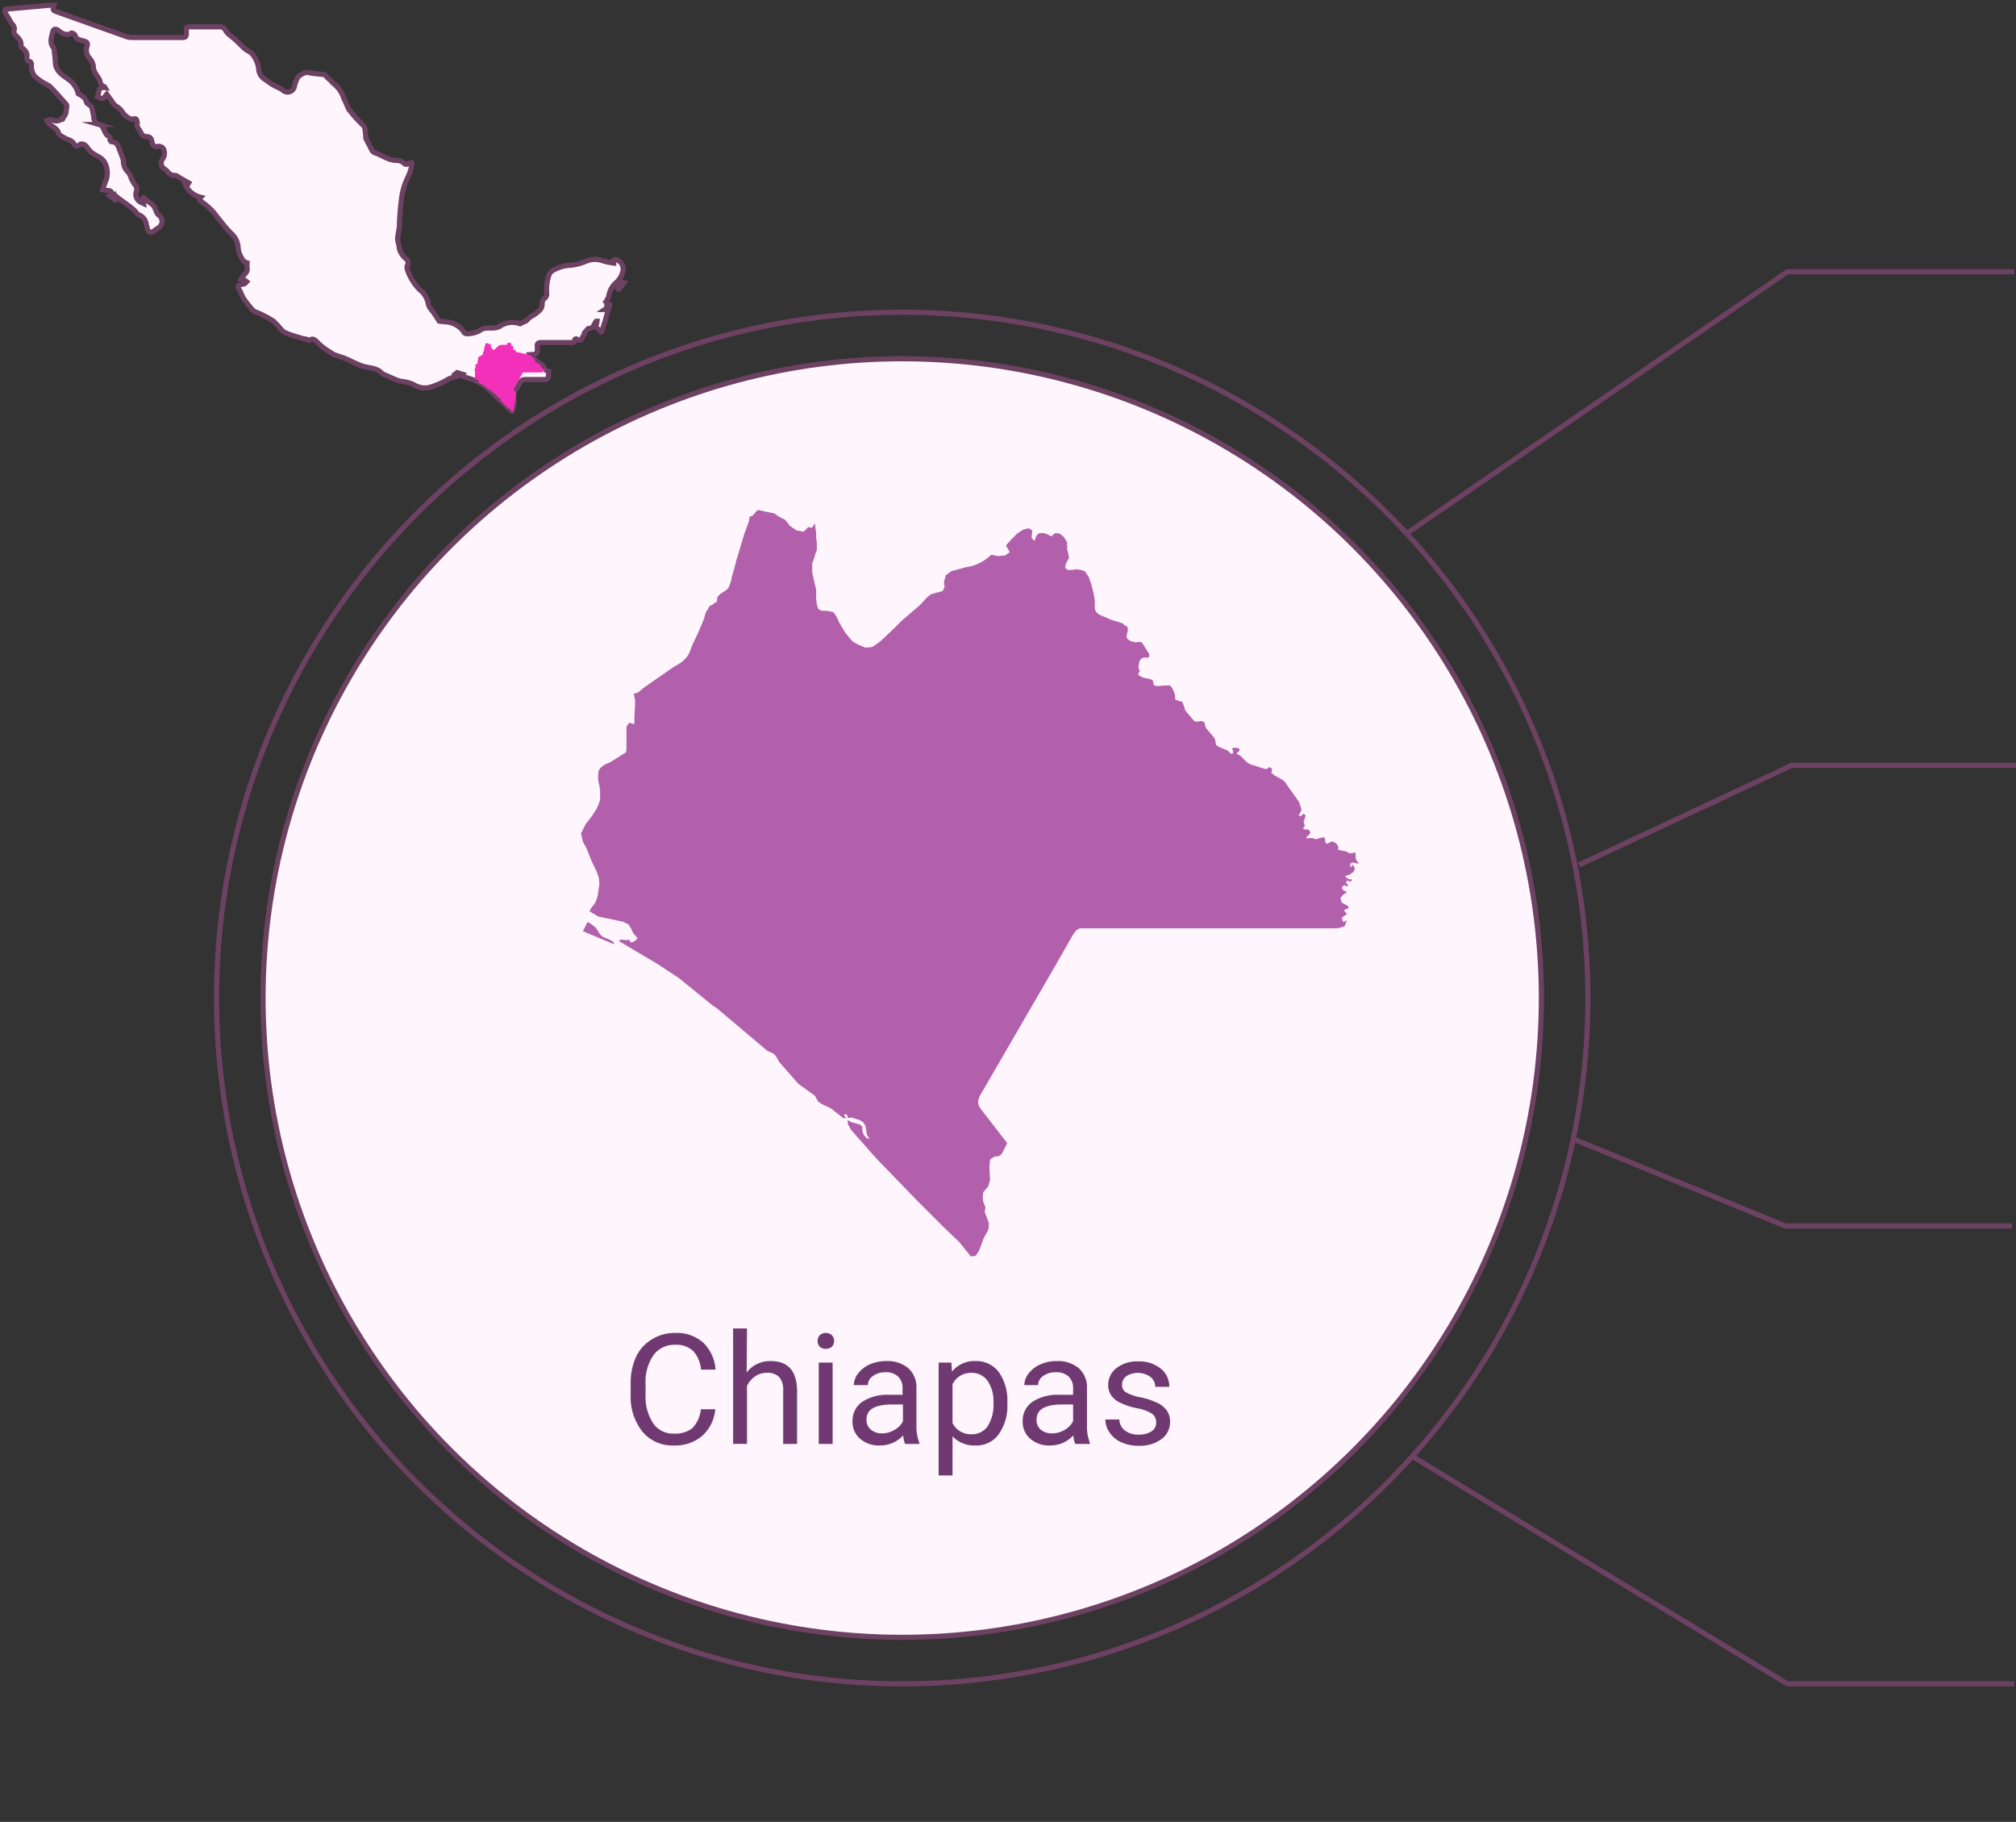 <svg xmlns="http://www.w3.org/2000/svg" viewBox="0 0 306.04 276.52"><rect x="0" y="0" width="306.04" height="276.52" fill="#333333" stroke="none"/><defs><style>.cls-1{fill:#fef6fc;}.cls-1,.cls-2,.cls-3{stroke:#6d4162;stroke-miterlimit:10;stroke-width:0.78px;}.cls-2,.cls-3{fill:none;}.cls-3{isolation:isolate;}.cls-4{fill:#713972;}.cls-5{fill:#b25fac;}.cls-6{fill:#f230b9;}</style></defs><g id="estados"><circle class="cls-1" cx="136.96" cy="151.48" r="97.03"/><circle class="cls-2" cx="136.96" cy="151.48" r="104.09"/><polyline class="cls-3" points="213.34 81.1 271.32 41.25 305.78 41.25"/><polyline class="cls-3" points="214.19 220.92 271.32 255.56 305.78 255.56"/><polyline class="cls-3" points="239.72 131.27 272.01 116.16 306.47 116.16"/><polyline class="cls-3" points="238.56 172.75 271 186.07 305.46 186.07"/><path class="cls-4" d="M108.58,213.89a6.13,6.13,0,0,1-2,4.06,6.34,6.34,0,0,1-4.35,1.44,5.86,5.86,0,0,1-4.72-2.12,8.49,8.49,0,0,1-1.77-5.64V210a9.53,9.53,0,0,1,.82-4.08A6.2,6.2,0,0,1,99,203.26a6.5,6.5,0,0,1,3.51-.95,6,6,0,0,1,4.25,1.48,6.25,6.25,0,0,1,1.86,4.09h-2.2a4.77,4.77,0,0,0-1.24-2.88,3.75,3.75,0,0,0-2.67-.89,3.91,3.91,0,0,0-3.29,1.55A7.15,7.15,0,0,0,98,210.08v1.61a7.33,7.33,0,0,0,1.13,4.3,3.64,3.64,0,0,0,3.16,1.6,4.21,4.21,0,0,0,2.8-.82,4.65,4.65,0,0,0,1.3-2.88Z"/><path class="cls-4" d="M113.35,208.3a4.5,4.5,0,0,1,3.65-1.72q3.91,0,4,4.42v8.16h-2.11V211a2.87,2.87,0,0,0-.61-2,2.47,2.47,0,0,0-1.87-.64,3.09,3.09,0,0,0-1.8.55,3.77,3.77,0,0,0-1.21,1.44v8.8h-2.11V201.63h2.11Z"/><path class="cls-4" d="M124.12,203.53a1.28,1.28,0,0,1,.31-.86,1.39,1.39,0,0,1,1.87,0,1.24,1.24,0,0,1,.32.86,1.22,1.22,0,0,1-.32.86,1.46,1.46,0,0,1-1.87,0A1.26,1.26,0,0,1,124.12,203.53Zm2.28,15.63h-2.11V206.81h2.11Z"/><path class="cls-4" d="M137.4,219.16a4.42,4.42,0,0,1-.29-1.3,4.72,4.72,0,0,1-3.52,1.53,4.35,4.35,0,0,1-3-1,3.34,3.34,0,0,1-1.17-2.62,3.5,3.5,0,0,1,1.46-3,7,7,0,0,1,4.13-1.07h2v-1a2.37,2.37,0,0,0-.66-1.76,2.64,2.64,0,0,0-1.95-.66,3.07,3.07,0,0,0-1.89.57,1.69,1.69,0,0,0-.77,1.38h-2.12a2.94,2.94,0,0,1,.65-1.78,4.57,4.57,0,0,1,1.78-1.37,6.1,6.1,0,0,1,2.48-.5,4.89,4.89,0,0,1,3.34,1.07,3.83,3.83,0,0,1,1.25,2.94v5.68a6.87,6.87,0,0,0,.44,2.7v.19Zm-3.5-1.61a3.63,3.63,0,0,0,1.88-.52,3,3,0,0,0,1.29-1.33v-2.53h-1.65c-2.59,0-3.88.75-3.88,2.27a1.92,1.92,0,0,0,.66,1.55A2.56,2.56,0,0,0,133.9,217.55Z"/><path class="cls-4" d="M152.92,213.12a7.39,7.39,0,0,1-1.29,4.54,4.13,4.13,0,0,1-3.49,1.73A4.54,4.54,0,0,1,144.6,218v5.94h-2.11V206.81h1.93l.1,1.37a4.35,4.35,0,0,1,3.59-1.6,4.22,4.22,0,0,1,3.52,1.68,7.49,7.49,0,0,1,1.29,4.67Zm-2.11-.24a5.43,5.43,0,0,0-.89-3.3,2.88,2.88,0,0,0-2.44-1.21,3.11,3.11,0,0,0-2.88,1.7V216a3.12,3.12,0,0,0,2.9,1.69,2.87,2.87,0,0,0,2.42-1.2A6,6,0,0,0,150.81,212.88Z"/><path class="cls-4" d="M163.23,219.16a4.69,4.69,0,0,1-.3-1.3,4.7,4.7,0,0,1-3.51,1.53,4.36,4.36,0,0,1-3-1,3.34,3.34,0,0,1-1.17-2.62,3.48,3.48,0,0,1,1.47-3,6.92,6.92,0,0,1,4.12-1.07h2.06v-1a2.37,2.37,0,0,0-.66-1.76,2.69,2.69,0,0,0-2-.66,3.07,3.07,0,0,0-1.89.57,1.67,1.67,0,0,0-.76,1.38H155.5a2.89,2.89,0,0,1,.66-1.78,4.5,4.5,0,0,1,1.78-1.37,6.06,6.06,0,0,1,2.47-.5,4.87,4.87,0,0,1,3.34,1.07,3.84,3.84,0,0,1,1.26,2.94v5.68a6.89,6.89,0,0,0,.43,2.7v.19Zm-3.51-1.61a3.66,3.66,0,0,0,1.89-.52,3.11,3.11,0,0,0,1.29-1.33v-2.53h-1.66c-2.58,0-3.88.75-3.88,2.27A1.92,1.92,0,0,0,158,217,2.58,2.58,0,0,0,159.72,217.55Z"/><path class="cls-4" d="M175.51,215.88a1.57,1.57,0,0,0-.65-1.33,6.37,6.37,0,0,0-2.25-.81,10.78,10.78,0,0,1-2.54-.83,3.44,3.44,0,0,1-1.39-1.14,2.71,2.71,0,0,1-.45-1.57,3.19,3.19,0,0,1,1.28-2.57,5,5,0,0,1,3.28-1,5.13,5.13,0,0,1,3.41,1.09,3.43,3.43,0,0,1,1.3,2.77h-2.12a1.91,1.91,0,0,0-.73-1.5,3.28,3.28,0,0,0-3.66-.12,1.55,1.55,0,0,0-.65,1.31,1.28,1.28,0,0,0,.6,1.15,7.53,7.53,0,0,0,2.19.75,11,11,0,0,1,2.56.84,3.73,3.73,0,0,1,1.45,1.18,2.87,2.87,0,0,1,.48,1.68,3.16,3.16,0,0,1-1.33,2.66,5.56,5.56,0,0,1-3.43,1,6.27,6.27,0,0,1-2.63-.53,4.25,4.25,0,0,1-1.78-1.47,3.5,3.5,0,0,1-.65-2h2.12a2.16,2.16,0,0,0,.85,1.68,3.29,3.29,0,0,0,2.09.62,3.41,3.41,0,0,0,1.92-.48A1.5,1.5,0,0,0,175.51,215.88Z"/><path id="CHIS" class="cls-5" d="M88.49,141.34l.7-1.4.4.2.8.6.8,1.2.4.3,1,.4.5.3.2.4-4.8-2Zm84.6-39.4h-.2l-.1.5.7.4,1,.2.5.2.2.8.6.1.9-.1h.9l.3.3.3.6.2.6v.5l.1.2.7.2.3.1.1.3.2.5.1.4.3.4,1.1,1.3.3.1.8-.1.3.1.2.2.1.6.2.3,1.1,1.3.2.4.1.7.4.3,1.2.5.2.1.4.4.1.1.3-.1V114l-.1-.3v-.2h.6l.4.1.1.3-.5.5.6.3,1,1,.5.3,2.2.7h.4l.3-.3.4.3v.2l-.1.4.5.4,1.1.6.4.3,2.2,3.1.4,1.2-.4.8v.2l.3-.1h.1l.1-.1.1-.2.4.2-.1.5-.2.5.2.6-.3.5.3.1h.5l.3.3v.3l-.2.2-.3.3-.1.3.4-.1h.5l.4.1.2.1.2-.1.8-.2h.3l.1.7.2.3.8-.4.3.1.3.2.2.2.2.4-.1.2.1.2,1,.2.3.1.3.2h.5l.3-.1h.2v.9l.1.2.4.6-.5-.1-.5-.1-.3.2v.5h.2v-.3h.2l.3.5-.2.5-.5.4-.6.2-.2.1.3.3.5.2.2-.1v.3l-.2.1-.3-.1-.2-.1v.2h-.2l.1.2.2.3.1.2h-.4l-.1-.1-.1-.1-.4.4.1.3.3.2.4.2-.3.2-.4.3-.3.4.2.7.9.5.2.3-.7.3v.2l.4.4-.8.6.2.6h.2l.1-.1.3-.1-.1.2-.2.5-.1.2-.6.2-.6.1h-39l-.5.3-.4.5-2.8,4.9-2.2,3.8-2.5,4.3L153,159l-4.3,7.4-.2.6v.6l.3.6,4.1,5.3-.7,1.4-.3.4-.4.2h-.4l-.4.2-.4.3-.1,1.1.1,2-.3,1-.7.8-.1.4v.9l.3.8.1.3-.1.5v.2l.6,1.6v.6l-.1.5-.7,1.3-.7,1.9-.5.7-.7.1-.1-.1-1.7-2.1-2.4-2.3-4-4-6.1-6.3-3.9-4.4-.5-.9V170l.5.3,1.4.4.3.3v.6l.2.6.4.5.5.2-.4-.7-.2-1.3-.4-.6-.5-.3-.6-.2-.7-.2-.5.1-.1-.5-.3-.1-.2.2.4.4H128l-1.9-1.5-1.3-.6-.6-.4-.5-.9-2.5-1.8-2.9-3.3-.5-.9-.4-.4-.9-.4-7.7-6.5-.5-.3-5.3-4.3-3.2-2.1-5.9-3.5.4-.2.8.1.4-.1.2.4H96l.4-.2.4-.4-.7-.8-.3-.7-.4-.6-.8-.4-3.8-.8-1-.6-.3-.2.2-.4.6-.8.2-.4.2-.6.1-.6.1-.7.1-.6-.1-1-.4-1.1-.5-1-.4-.9-.5-1.3-.3-.6-.3-.5-.3-1.3.7-1.4,1-1.3.7-1.1.3-.7.2-.6V120l-.1-.7-.2-.9v-.9l.1-.6.4-.5.6-.4.7-.3.5-.3,1.9-1.2.1-.4v-3.5l.4-.6.8.2v-1l.1-1.8v-.9l-.2-.9.4-.1.4-.2.7-.6,4.6-3.2.7-.4.6-.4.6-.6.4-.6.5-1.3L106,96l.8-1.9.4-1.3.2-.2.2-.4.1-.2.6-.3.3-.3h.2l.1-.6v-.2l.4-.4.4-.3.5-.3.4-.4.2-.5.2-.6.1-.6.2-.6.5-1.9.6-2,.6-2,.7-1.9.1-.7.4-.1.2-.2.4-.5.3-.2.5.1.8.2,1.1.2.3.2.6.4.8.4.7.9,1,.7,1.1.2.7-.7.6.1.4-.7.1.8.1.7v.8l.1.6v1.2l-.2.5-.3,1-.2.5v1.4l.6,2.6v1.4l.1.8.2.7.5.3h.8l1,.2.5.7.4.9.6,1,.3.5.4.5.4.5.4.4.9.5,1,.4,1-.1.9-.6.5-.4,1.9-1.8,1.2-1.2,2.8-2.4,1-1.1.6-.5.7-.2,1.1-.3.3-.6-.1-.8.3-1,.8-.6,1.1-.3,1.1-.3,1-.2.8-.3.8-.4.7-.5.6-.5,1,.2,1.1-.1.7-.5-.6-1,.8-.9.9-.9.9-.6.7-.2h.2l.5.3-.1,1.1.4.5.2-.4.1-.3.2-.3.4-.2h.4l.5.1.8.4.6-.5.7.1.6.5.5.8v1.1l.1.3.2,1-.2.3-.3.6-.1.6.4.3h.7l.6-.1.7.1.6.2.6.9.4,1.2L166,90l.2,1.1v1.3l.2.5.5.4.7.3.5.2.4.2.6.2.7.2.6.2.2.2.3.2.3.2v.5l-.2,1,.2.3.4.3.4.1.4.1.7-.1.3.2.2.3.8,1.3.1.1-.1.5h-.8l-.4.2-.2.3-.1.5-.1.5.2.5.1.1Z"/><path class="cls-1" d="M94.07,42.29a3.19,3.19,0,0,0,.53-1.36A1.53,1.53,0,0,0,94,39.62c-.42-.31-.74-.36-1.12.11l.29.08,0,.12a11.22,11.22,0,0,1-1.65-.34,3.48,3.48,0,0,0-2.58.07,8,8,0,0,1-2.47.61,5.56,5.56,0,0,0-2.64.84,1.41,1.41,0,0,0-.5.63A7.05,7.05,0,0,0,83,44.59a.88.88,0,0,1-.2.58,1.09,1.09,0,0,0-.5,1c0,.7-.43,1-.89,1.37s-.69.41-1,.64a4.27,4.27,0,0,0-.47.48h0l-1,.48h0a3.35,3.35,0,0,0-3,.34,1.34,1.34,0,0,1-.5.22c-.88.24-1.85-.18-2.71.52a3.91,3.91,0,0,1-1.73.43.65.65,0,0,1-.53-.16,3.25,3.25,0,0,0-1.32-1.22,3.61,3.61,0,0,0-1.47-.42,9,9,0,0,1-1-.11c-.28-.42-.51-.79-.76-1.15-.34-.51-.85-.94-.93-1.61A3.42,3.42,0,0,0,63.75,44a7.79,7.79,0,0,1-1.91-3.09,1,1,0,0,1,0-.63.74.74,0,0,0-.2-1,2.81,2.81,0,0,1-1.07-1.9c0-.32-.17-.63-.2-1a2.39,2.39,0,0,1,.05-.7c.06-.45.16-.9.22-1.35,0-.23,0-.47,0-.7.08-1.05.14-2.11.28-3.16A10.11,10.11,0,0,1,62,26.73a7.55,7.55,0,0,0,.5-1.59,1.27,1.27,0,0,0,0-.43,1.36,1.36,0,0,0-.51.11.46.46,0,0,1-.67-.05,1.67,1.67,0,0,0-1.24-.42,4.23,4.23,0,0,1-1.12-.25c-.64-.26-1.25-.61-1.9-.86a1,1,0,0,1-.65-.52c-.27-.58-.59-1.15-.88-1.73a1.36,1.36,0,0,1,0-.36c-.05-.42-.08-.85-.17-1.26A1.18,1.18,0,0,0,55,18.9c-.3-.32-.62-.62-.91-.94s-.6-.7-.89-1.06a1.4,1.4,0,0,1-.28-.36c-.25-.53-.46-1.09-.73-1.61a4.42,4.42,0,0,0-1.45-2.16c-.31-.2-.5-.6-.81-.79s-.45-.69-1-.7A20.29,20.29,0,0,1,46.7,11a.67.67,0,0,0-.31,0,4.68,4.68,0,0,0-.64.3,1.59,1.59,0,0,0-.57.48,6,6,0,0,0-.47,1.21,1.06,1.06,0,0,1-1.82.66c-.4-.28-.88-.45-1.31-.69a7.71,7.71,0,0,1-.77-.49,4.71,4.71,0,0,0-.45-.33,2.06,2.06,0,0,1-1.1-1.78,4.26,4.26,0,0,0-.93-2.12c-.28-.37-.82-.54-1.19-.86s-.93-.91-1.41-1.35c-.25-.23-.53-.43-.78-.65a2.62,2.62,0,0,1-.66-.67,1,1,0,0,0-1-.64c-1.34,0-2.68,0-4,0-1.15,0-1-.1-1,1,0,.47-.13.63-.61.62-2.54,0-5.08,0-7.62,0a2.57,2.57,0,0,1-.83-.12L8.77,1.84C8,1.57,8,1.56,8.18.78a4.09,4.09,0,0,0-.5,0l-6.47.58c-.52,0-.59.19-.36.67a2.8,2.8,0,0,0,.3.46L1.44,3a3,3,0,0,0,.34.57c.28.31.51.6.35,1.06-.1.31.06.54.29.78.4.41.87.82.75,1.52,0,.09.1.24.19.32.46.4.89.78.69,1.5,0,.15.13.52.22.53.46,0,.51.33.49.65a2.44,2.44,0,0,0,.52,1.65,7.29,7.29,0,0,0,1.65,1.16,4.11,4.11,0,0,1,.73.46c.82.86,1.61,1.74,2.39,2.63a.49.49,0,0,1,.09.39c-.14.53,0,1.14-.54,1.55-.06.06,0,.2-.08.31s-.22,0-.29.07a1.18,1.18,0,0,1-1.12.12,1.71,1.71,0,0,0-.5-.1,2.64,2.64,0,0,0-.46.13,2.59,2.59,0,0,0,.3.48c.51.5,1.33.7,1.47,1.56a.28.28,0,0,0,.16.16,7.17,7.17,0,0,0,1.36.73,1.36,1.36,0,0,1,.78.58c.19.27.4.56.82.19s1,.05,1.2.38a3,3,0,0,0,.43.52c.59.71,1.61.82,2.15,1.64a3.36,3.36,0,0,1,.33,2.66c-.22.49-.36,1-.56,1.61a5.24,5.24,0,0,0,.71.1c.39,0,.69.12.74.58l-.39.23.81.64.12-.1-.18-.57a.85.85,0,0,1,.27.13c1,.9,2.33,1.51,3.18,2.64a.89.89,0,0,0,.35.21,1.75,1.75,0,0,1,1,1.35,5.7,5.7,0,0,0,.22.81c.21.49.53.55.95.23.24-.19.5-.36.76-.53a1.15,1.15,0,0,0,0-1.86,1.14,1.14,0,0,1-.37-.49,6.73,6.73,0,0,0-.43-.94,3.48,3.48,0,0,0-.73-.57l-.8-.64-.12.07.1.79h0l-.45-.21a1.37,1.37,0,0,1-.66-1.56A1,1,0,0,0,20.46,28,5.64,5.64,0,0,1,19.9,27a3.45,3.45,0,0,0-.39-.82,2.24,2.24,0,0,1-.78-1.7.92.92,0,0,0-.07-.4c-.19-.53-.39-1.05-.59-1.57s-.47-1-1.14-1c-.09,0-.26-.25-.24-.35.06-.34-.09-.48-.37-.6-.12,0-.17-.23-.27-.35-.34-.41-.31-1.11-1-1.31a1.17,1.17,0,0,1-.81-1.09c-.08-.52-.18-1-.31-1.55,0-.13-.25-.22-.37-.33s-.4-.24-.43-.39c-.12-.75-.73-1-1.25-1.32a3.79,3.79,0,0,0-1-1.77c-.62-.6-1.46-.93-2-1.67a2.3,2.3,0,0,1-.48-1.27c0-.69-.13-1.38-.2-2.07a.45.45,0,0,0-.12-.25C7.5,6.48,7.81,5.65,8,4.87c.1-.49.46-.54.87-.24a3.27,3.27,0,0,0,.78.51,1.92,1.92,0,0,0,.83.06c.14,0,.3-.22.42-.19s.45.17.49.32c.18.68.72.73,1.28.88s.71.33.52.89a1.8,1.8,0,0,0,.43,1.77,2.27,2.27,0,0,1,.55,1.19c0,.85.58,1.37.91,2,.1.2.12.43.21.63a1,1,0,0,0,.27.35.91.91,0,0,0,.3.13l.08.13c-1.19-.14-.84.79-1.14,1.37.29.12.58.34.79.28s.37-.38.61-.65c.18.24.36.5.55.74s.53.88.91,1.09a2.87,2.87,0,0,1,1,1,3.31,3.31,0,0,0,.77.72,2.35,2.35,0,0,0,.65.27c.18-.07.42-.14.55-.05a.82.82,0,0,1,.21.51c0,.21-.06.46,0,.64s.39.58.54.89a.94.94,0,0,0,.86.63c.63,0,.75.35.84.85a.7.7,0,0,0,.91.64.78.78,0,0,1,.9.55,1.63,1.63,0,0,1,0,.95,2.17,2.17,0,0,1-.32.57,1.08,1.08,0,0,0,.21,1.21,4.61,4.61,0,0,1,.6.47,1.44,1.44,0,0,0,1.31.66.57.57,0,0,1,.21.1l.75.46,1,.56-.07.12L28,27.64a3.36,3.36,0,0,0,2.46,2.3c-.37.38,0,.52.2.71s.42.31.62.49a10.65,10.65,0,0,1,1,.93c.34.39.64.83,1,1.25.09.12.19.23.29.35a17,17,0,0,0,1.52,1.75,3.09,3.09,0,0,1,1.06,2.2,3,3,0,0,0,.25,1c.25.54.49,1.12,1.11,1.28a4.52,4.52,0,0,0,0,.68,1,1,0,0,1-.34,1,5.46,5.46,0,0,0-.57.78,3,3,0,0,1,.47.12c.13.08.24.19.36.28-.1.1-.18.24-.3.3a4.71,4.71,0,0,1-.54.12c-.48.12-.57.37-.28.77a2.67,2.67,0,0,1,.22.41,6.86,6.86,0,0,0,.45.95,14.44,14.44,0,0,0,1,1.3,2.51,2.51,0,0,0,.67.67,17.49,17.49,0,0,1,2.86,1.46A12.72,12.72,0,0,1,42.68,50a2,2,0,0,0,.62.5,17.32,17.32,0,0,0,1.71.6c.58.18,1.17.34,1.75.5a.36.36,0,0,0,.27,0c.49-.29.79,0,1.1.31a10.27,10.27,0,0,0,.77.71c.48.37,1,.71,1.47,1a2.14,2.14,0,0,0,.45.24c.57.21,1.15.38,1.71.61s1.09.52,1.65.76a7.35,7.35,0,0,0,1,.38c1,.29,2.08.22,2.84,1.09a1.45,1.45,0,0,0,.45.22c.57.25,1.13.51,1.7.74a5.36,5.36,0,0,0,.78.23,6,6,0,0,1,1.83.47,3.12,3.12,0,0,0,2.54.41,13.5,13.5,0,0,0,1.82-.72c.37-.17.71-.4,1.08-.58a6.49,6.49,0,0,1,.74-.26l.58-.18-.4-.28.26-.2.79.25-.22.23,1.9.63c1.64.53,2.69,1.85,3.91,2.94.65.57,1.24,1.19,1.86,1.79l.09,0c.08-.69.57-1.33.2-2.07a.74.74,0,0,1,0-.56c.3-.57.66-1.1,1-1.67a.78.78,0,0,1,.81-.48c1,0,2,0,3,0,.16,0,.41-.11.45-.23a5.15,5.15,0,0,0,.12-1s0,0-.07,0c-.42-.13-.6-.48-.8-.84a.82.82,0,0,0-.4-.36,4.22,4.22,0,0,1-1.53-1.35c1.06-.07,1.06-.07,1.06-1.13a.33.33,0,0,0,0-.1c-.07-.48.15-.61.62-.61,1.49,0,3,0,4.49,0,.22,0,.47.06.53-.29s.29-.3.5-.15.43.12.57-.11c.24-.39.45-.8.67-1.19-.11.14-.25.28-.35.43.1-.15.24-.29.35-.43h0l0,0h0c.14-.14.29-.41.43-.4.47,0,.66-.25.83-.6a4.94,4.94,0,0,1,.3-.49l.12,0a2.88,2.88,0,0,1-.1.51c-.12.27-.1.47.18.62a2.69,2.69,0,0,1,.33.26l.06.06h0c.13.4.24.1.28,0,.16-.43.29-.88.43-1.32.18-.62.36-1.24.55-1.91H91.8c.35-.24.82-.23.74-.74l-.78-.14a3.78,3.78,0,0,0,.66-1.17,3.3,3.3,0,0,1,1.08-2A2.72,2.72,0,0,0,94.07,42.29Z"/><path class="cls-1" d="M93.71,43.65a.29.29,0,0,0,.12.23.25.25,0,0,0,.24-.06c.21-.27.4-.56.64-.9C94,42.82,93.65,43.12,93.71,43.65Z"/><path id="MEX2735" class="cls-6" d="M72,57.69l.07-.14,0,0,.08.06.08.12,0,0,.1,0,0,0,0,0-.47-.2Zm8.29-3.86h0v.05l.07,0,.1,0,0,0,0,.07h.23l0,0,0,.06,0,.06v.07l.07,0h0v0l0,0v0l0,0,.11.12h.13l0,0v.06l0,0,.11.13,0,0v.07l0,0,.12,0h0l0,0h0V55h.09v0l0,0,.06,0,.1.1.05,0,.22.07h0l0,0,0,0v.06l.05,0,.11.06,0,0,.22.3,0,.12,0,.08h0v0l0,0v0l0,.05,0,.06,0,.05h.08l0,0v0l0,0,0,0v0h.17l.08,0h0v.07l0,0,.08,0h0l0,0,0,0,0,0v0h0l.1,0h0l0,0h.1v.11l0,.06h-.1l0,0v.05h0v0h0l0,0,0,.05,0,0-.06,0h0l0,0,0,0h0v0h-.07v0h0l0,0v0h-.06l0,0v0l0,0,0,0,0,0,0,0,0,0,0,.07.09,0,0,0-.07,0v0l0,0-.08.05,0,.06h.06v0l0,.05v0l-.06,0H79.39l0,0,0,0-.27.48-.22.37-.24.42-.25.42-.42.73,0,.06v.06l0,.06.4.52-.06.13,0,0,0,0h0l0,0,0,0v.3l0,.1-.07.08v.13l0,.08v.09L78,62v.11l-.07.13-.07.18,0,.07h-.07l-.17-.2-.24-.23-.56-.41L76,60.83v-.18l0-.09V60.5l0,0,.14,0,0,0v.06l0,.06,0,.05,0,0,0-.07,0-.13,0-.06,0,0-.06,0-.07,0h0v0h0l0,0,0,0h0v.25l-.32-.34-.11-.09-.19-.18-.29-.3-.27-.15-.06-.11-.13-.12-.21-.16L74,59l-.18-.19-.51-.38-.84-.49.08-.09,0,0h.12l0,0h0l0,0,0,0-.07-.08,0-.07,0-.06-.08,0-.37-.08-.1,0,0,0,0,0,.06-.08,0,0,0-.06V56.9l0-.11,0-.1,0-.09,0-.13,0,0,0-.05,0-.13L72,56.1l.1-.12.07-.11,0-.07,0-.06v-.21l0-.08V55.3l0,0,.06,0,.07,0,0,0,.19-.12v-.38l0-.06.08,0v-.36l0-.09h0l0,0,.06-.06.46-.31.06,0,.06,0,.06-.06,0-.06,0-.12.09-.19.08-.19,0-.12,0,0,0,0v0l.06,0,0,0h0v-.08l0,0,0,0,0,0,0,0,0,0,0-.06v-.06l0-.06.05-.19.06-.19.05-.2.07-.19v-.06h0l0,0,0,0,0,0h0l.08,0,.11,0,0,0,.06,0,.08,0,.07.08.1.07.11,0,.06-.07h.06l0-.07V52l0,0,0,.09,0,0v.14l.06.25v.22l0,.07,0,0h.08l.1,0,0,.07,0,.08.05.1,0,0,0,0,0,.05,0,0,.09,0,.1,0h.1l.08-.06,0,0,.19-.18.12-.12.27-.23.1-.11.06,0,.07,0,.1,0,0-.06V52.5l0-.1.08-.06.11,0,.11,0,.09,0,.08,0,.08,0,.07,0,.06,0,.1,0h.1l.07,0-.06-.1.08-.09.09-.09.09-.06.07,0h0l0,0v.11l0,0,0,0v-.06l0,0h.09l.08,0,.06,0h.07l.06,0,0,.08v.14l0,.09,0,0,0,.06v.06l0,0h.19l.06,0,.06.09,0,.12,0,.11,0,.11v.13l0,.05,0,0,.06,0,0,0,0,0h.06l.07,0,.06,0,0,0,0,0,0,0v0l0,.1,0,0,0,0h.14l0,0,0,0,.08.12h0v0h-.08l0,0,0,0v.1l0,0Z"/></g></svg>